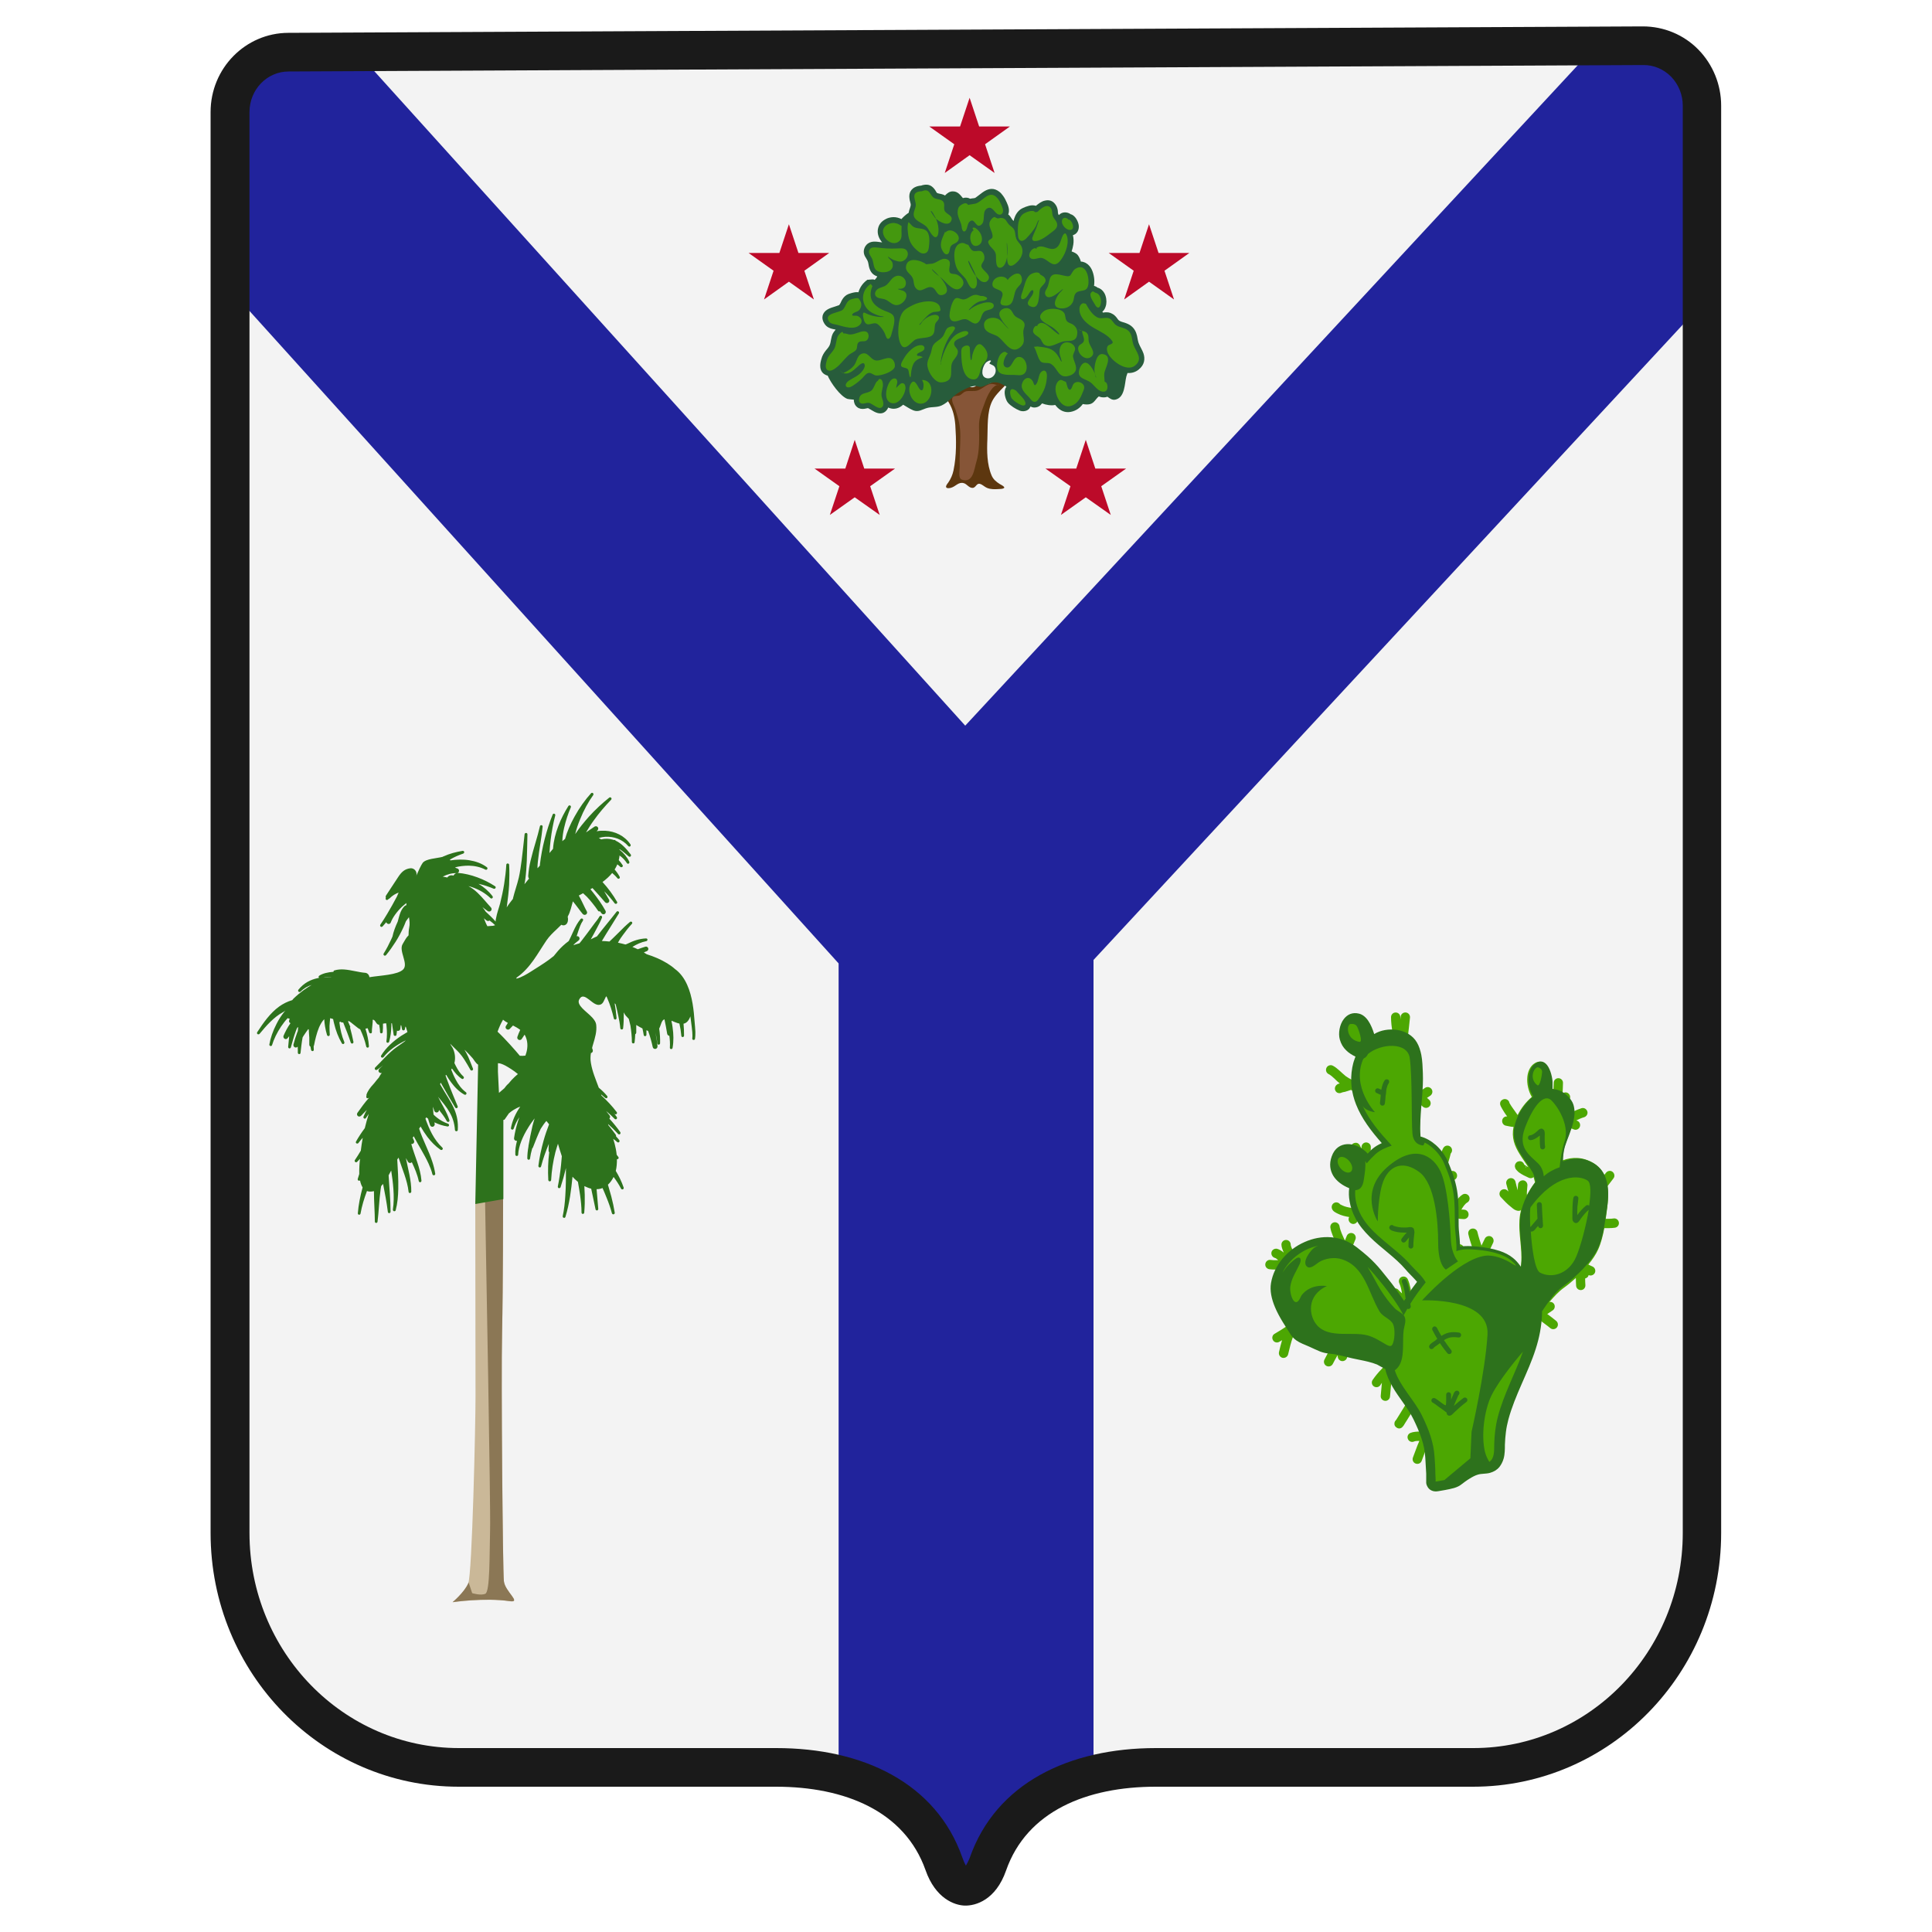 <?xml version="1.0" encoding="UTF-8"?>
<svg id="Layer_7" data-name="Layer 7" xmlns="http://www.w3.org/2000/svg" width="150" height="150" viewBox="0 0 150 150">
  <defs>
    <style>
      .cls-1 {
        fill: #bc0a29;
      }

      .cls-1, .cls-2, .cls-3, .cls-4, .cls-5, .cls-6, .cls-7, .cls-8, .cls-9, .cls-10, .cls-11, .cls-12 {
        fill-rule: evenodd;
        stroke-width: 0px;
      }

      .cls-2 {
        fill: #1a1a1a;
      }

      .cls-3 {
        fill: #865537;
      }

      .cls-4 {
        fill: #44980f;
      }

      .cls-5 {
        fill: #cab898;
      }

      .cls-6 {
        fill: #f3f3f3;
      }

      .cls-7 {
        fill: #2d721c;
      }

      .cls-8 {
        fill: #4ca702;
      }

      .cls-9 {
        fill: #8b7755;
      }

      .cls-10 {
        fill: #275c3b;
      }

      .cls-11 {
        fill: #21239c;
      }

      .cls-12 {
        fill: #5d370f;
      }
    </style>
  </defs>
  <g id="squad_usa_assault_4_icon">
    <path class="cls-6" d="m22.39,4.33l105.17-.5c1.14,0,2.23.45,3.04,1.28.8.82,1.25,1.93,1.25,3.09v110.82c0,9.9-7.83,17.91-17.47,17.91h-24.64c-6.17,0-11.45,2.39-13.31,7.7-.19.55-.41.92-.61,1.14-.28.3-.58.4-.86.39-.22,0-.45-.08-.67-.27-.24-.21-.52-.62-.75-1.29-1.87-5.3-7.14-7.67-13.3-7.67h-24.64c-9.65,0-17.47-8.01-17.47-17.91V8.7c0-2.41,1.91-4.35,4.25-4.37Z"/>
    <path class="cls-11" d="m28.08,4.44c14.55,16.12,46.86,51.9,46.86,51.9L123.42,4.07l4.62-.02c.95,0,1.86.38,2.53,1.06s1.05,1.62,1.05,2.59v16.46l-46.72,50.37v62.89c-4.29,1.02-7.68,3.51-9.13,7.65-.49,1.41-1.03,1.39-1.54-.04-1.45-4.12-4.84-6.6-9.12-7.61v-62.62L18.33,22.99v-14.87c0-2.01,1.58-3.64,3.54-3.65l6.21-.03Z"/>
    <path class="cls-2" d="m74.99,144.85c.08-.14.21-.37.3-.61,2.03-5.8,7.72-8.52,14.46-8.52h24.64c8.98,0,16.26-7.48,16.26-16.7V8.2c0-.84-.33-1.65-.9-2.24-.58-.59-1.35-.92-2.17-.91l-105.17.5c-1.69,0-3.04,1.42-3.04,3.15v110.32c0,9.22,7.28,16.7,16.26,16.7h24.64c6.72,0,12.4,2.7,14.44,8.48.09.25.17.45.26.6,0,.02.02.03.03.05ZM22.38,2.55l105.17-.5c1.62,0,3.18.64,4.32,1.81,1.12,1.15,1.76,2.71,1.76,4.34v110.82c0,10.9-8.64,19.7-19.26,19.7h-24.64c-5.35,0-10.01,1.9-11.62,6.51-.8,2.29-2.36,2.74-3.2,2.72-.8-.02-2.28-.55-3.05-2.75-1.62-4.59-6.28-6.48-11.61-6.48h-24.64c-10.62,0-19.26-8.8-19.26-19.7V8.7c0-3.4,2.71-6.14,6.03-6.15Z"/>
    <path class="cls-5" d="m35.14,124.4s2.46-.37,4.43-.08c.96.14-.37-.74-.45-1.56-.08-.82-.22-15.65-.14-19.26.08-3.61.08-10.42.08-10.42l-2.16.16s.02,13.03.02,15.18-.26,13.82-.57,14.53c-.32.71-1.21,1.45-1.21,1.45Z"/>
    <path class="cls-9" d="m36.38,122.85l.28.84s.66.21,1.02.05c.37-.16.32-3.03.37-4.98.05-1.71-.31-20.97-.39-25.59l1.4-.1s0,6.81-.08,10.42c-.08,3.61.05,18.44.14,19.26.08.82,1.41,1.7.45,1.56-1.97-.29-4.43.08-4.43.08,0,0,.89-.74,1.21-1.45,0-.02.02-.06.03-.1Z"/>
    <path class="cls-7" d="m25.1,75.89c.23-.02.45-.03.69-.03-.25-.02-.49-.01-.69.03Zm14.39,8.23c.14-.18.3-.35.47-.51.07-.07.16-.14.25-.22-.34-.29-.76-.54-.98-.66-.05-.03-.26-.13-.43-.17-.04,0-.08-.01-.11-.01,0,0-.02,0-.03,0v.67s.08,1.63.08,1.63l.42-.36c.09-.13.2-.26.33-.37Zm-.42-4.97c-.18.29-.32.62-.44.95.62.58,1.37,1.44,1.73,1.87.15.01.29.01.41-.01,0,0,.01,0,.02,0,.01-.04.02-.07.03-.09.15-.41.18-.9.02-1.31-.03-.08-.07-.16-.11-.23-.08.11-.15.22-.22.33-.05.08-.15.11-.24.07s-.13-.14-.1-.23c.06-.17.13-.36.22-.54-.17-.13-.36-.24-.56-.34-.08.08-.17.17-.25.26-.06.07-.17.08-.25.02-.08-.06-.1-.16-.05-.24.05-.08.1-.16.15-.24-.14-.08-.27-.16-.39-.26Zm-1.51-7.88c.08.21.17.44.28.64.16-.02.34-.02.43-.03.06-.01.12-.03.17-.05-.13-.13-.28-.25-.43-.36-.07.05-.16.05-.23,0-.07-.06-.14-.12-.22-.18Zm-15.41,7.22c-.06.03-.13.06-.19.1-.71.39-1.28,1.04-1.81,1.68-.04.04-.1.05-.15.02-.05-.03-.06-.1-.03-.15.48-.74,1.01-1.49,1.7-1.99.31-.22.64-.39,1.02-.5.04-.05.07-.09.09-.11.55-.53,1.05-.86,1.42-1.07-.31.09-.6.26-.87.52-.04.04-.11.04-.15,0-.04-.04-.05-.1-.01-.15.43-.53.94-.78,1.5-.9.03,0,.07-.01.1-.02,0,0-.02-.02-.02-.03-.03-.05-.01-.11.04-.14.26-.17.66-.27,1.1-.3,0-.05.03-.1.08-.11.24-.07.5-.09.76-.07.55.04,1.12.22,1.64.26,0,0,0,0,.01,0,.17.03.29.18.3.34.83-.14,2.21-.17,2.63-.61.42-.44-.37-1.43-.05-1.96.11-.18.21-.38.34-.55,0,0,.06-.07.12-.13,0-.2.01-.39.05-.59.06-.28.03-.55-.02-.82-.08.1-.15.2-.23.31,0,0,0,.01-.01.02-.07.17-.13.34-.19.46-.18.39-.38.77-.61,1.13-.23.36-.47.7-.74,1.03-.04.04-.1.05-.15.02-.05-.03-.06-.1-.03-.15.22-.35.41-.72.58-1.09.03-.07.07-.15.1-.22.08-.39.23-.78.41-1.17.06-.23.13-.5.22-.73.08-.19.19-.36.31-.47,0,0,0,0,0,0,.04-.04.09-.06.14-.07,0-.06,0-.12,0-.17-.11.09-.22.18-.33.28-.41.39-.74.85-.88,1.23-.03.09-.13.14-.22.11-.06-.02-.11-.07-.13-.13-.1.11-.19.22-.29.33-.04.04-.1.05-.15.01-.04-.04-.05-.1-.02-.15.19-.28.37-.56.54-.85.26-.43.5-.87.74-1.32.03-.06.08-.18.14-.32-.25.09-.48.23-.69.44-.02.02-.05.04-.08.05-.02.02-.05.04-.07.06-.04.04-.1.03-.14,0-.04-.04-.04-.1-.01-.14,0,0,0,0,0,0-.03-.06-.02-.12.01-.18.26-.4.69-1.05.92-1.4.29-.45.54-.67.99-.72,0,0,.01,0,.02,0,.24,0,.44.2.44.44,0,.05,0,.11-.03.15,0,0,0,0,.01,0,0-.02.01-.03.02-.05.09-.22.37-.82.48-.96.26-.32,1.04-.34,1.53-.46.04-.02.07-.04.11-.05.44-.2.92-.33,1.46-.42.06,0,.11.03.12.08.01.05-.02.11-.07.13-.38.13-.72.28-1.04.47.01.02.03.04.04.06.47-.07.98-.09,1.47-.01.49.08.96.24,1.36.54.05.03.06.1.03.15-.03.05-.09.06-.14.04-.4-.21-.84-.3-1.29-.31-.36,0-.72.04-1.07.13.05.04.1.07.16.08.09.02.16.11.15.2-.01.1-.09.17-.19.17-.35-.01-.73.09-1.07.27,0,0-.01,0-.02,0,.13.02.25.04.37.07.06-.1.18-.17.3-.17,0,0,0,0,0,0,.06,0,.12,0,.18.02.06-.12.18-.21.33-.21,0,0,0,0,0,0,.5.04,1.02.16,1.53.35.49.18.96.42,1.37.69.05.03.06.09.03.14-.03.05-.09.07-.14.05-.37-.16-.77-.29-1.18-.38.42.25.79.57,1.09.96.03.05.03.11-.01.15-.04.04-.11.04-.15,0-.41-.39-.9-.67-1.43-.85-.09-.03-.18-.06-.28-.08.25.13.48.3.71.52.39.37.74.82,1.04,1.14.06.07.07.18,0,.25-.06.07-.17.08-.25.03-.13-.09-.27-.2-.41-.31.09.11.17.23.25.35.27.25.54.5.77.77,0-.08.01-.16.03-.24.07-.41.24-.86.32-1.17.12-.49.23-.98.31-1.49.08-.5.14-1.01.17-1.51,0-.06.05-.1.11-.1s.11.05.11.1c.03.51.02,1.03,0,1.55-.03.52-.09,1.04-.16,1.55,0,.06-.02.13-.03.21.15-.24.33-.46.49-.67,0-.01,0-.03,0-.04.13-.54.33-1.08.45-1.6.1-.44.16-.89.22-1.33.09-.68.15-1.36.23-2.04,0-.06.06-.1.12-.1.06,0,.1.05.1.11-.02.69-.02,1.37-.05,2.06-.02.46-.05.92-.11,1.39-.02.14-.04.28-.07.42.11-.14.23-.29.35-.43-.04-.06-.06-.13-.06-.21,0,0,0,0,0,0,.03-.4.09-.81.19-1.21.21-.9.53-1.8.72-2.65.01-.06.07-.09.12-.08.06,0,.1.06.09.12-.08.87-.28,1.8-.37,2.71-.02.17-.03.34-.03.51.03-.03.05-.05.08-.08.04-.04.07-.09.11-.13,0-.03,0-.05,0-.08,0,0,0,0,0,0,.08-.66.2-1.32.37-1.98.17-.65.37-1.29.62-1.9.02-.05.08-.08.13-.06.05.02.09.08.07.13-.16.62-.28,1.26-.36,1.92-.04.33-.07.67-.09,1,.09-.11.18-.22.28-.33,0,0,0-.02,0-.03,0,0,0,0,0,0,.04-.57.19-1.17.41-1.74.21-.56.49-1.09.78-1.55.03-.05.09-.06.14-.04.05.03.07.09.05.14-.21.48-.39,1.03-.52,1.59-.08.35-.13.69-.14,1.04.07-.06.13-.12.21-.17.16-.57.42-1.17.74-1.74.38-.69.84-1.33,1.28-1.81.04-.04.1-.05.15-.01.04.04.05.1.02.15-.37.51-.74,1.18-1.02,1.88-.16.38-.29.77-.38,1.15.31-.47.68-.92,1.07-1.36.49-.54,1.03-1.04,1.57-1.47.04-.04.11-.03.15.01.04.04.04.11,0,.15-.47.49-.94,1.03-1.35,1.61-.22.3-.42.62-.6.93.22-.15.44-.3.66-.45.08-.05.19-.04.25.04.06.07.05.18-.02.25-.02.02-.05.05-.07.07.22-.04.44-.05.66-.04.77.04,1.51.38,1.97,1.06.03.05.02.11-.02.15-.05.03-.11.03-.15-.02-.46-.53-1.13-.76-1.79-.72-.17.01-.33.04-.5.09.05.02.09.05.13.08.02,0,.03.02.05.03.32-.07.6-.06.86.01.05.01.09.03.14.04.04-.01.06-.01.08,0,.02.02.04.03.05.05.43.2.8.58,1.17,1.07.03.04.03.11-.01.15-.04.04-.1.04-.15,0-.25-.22-.48-.42-.71-.56,0,.01,0,.03,0,.04.33.26.6.59.76.94.02.05,0,.11-.05.14-.05.03-.11.01-.14-.04-.14-.22-.34-.43-.57-.59,0,.06-.01.11-.02.17-.01.06-.02.13-.04.19.11.12.21.25.3.39.03.05.02.11-.03.14-.04.03-.1.03-.14,0-.08-.07-.15-.14-.24-.2-.06.14-.13.28-.21.4.15.17.28.35.39.56.03.05.01.11-.03.14-.05.03-.11.02-.14-.02-.13-.16-.27-.29-.41-.41-.21.26-.47.49-.75.7.44.48.82,1,1.13,1.54.03.05.01.11-.04.14s-.11.02-.15-.03c-.24-.32-.51-.64-.81-.93.12.21.25.43.37.64.05.08.03.19-.05.24-.08.06-.18.04-.25-.03-.32-.36-.64-.74-.98-1.1-.05.03-.11.06-.16.09.07.08.14.17.21.26.35.44.68.9.96,1.41.05.09.02.19-.06.25-.08.05-.19.03-.25-.05-.04-.05-.08-.1-.12-.16,0,0,0,0,0,0-.05.03-.11.01-.14-.03-.13-.2-.28-.39-.43-.58-.14-.18-.29-.35-.44-.51-.1-.1-.2-.19-.3-.28-.11.06-.22.12-.33.18.24.43.43.89.62,1.23.05.08.02.19-.06.24-.08.05-.18.04-.25-.03-.23-.27-.48-.64-.77-.99-.12.4-.19.81-.4,1.18,0,.06.01.11.02.16,0,0,0,0,0,0,0,.03,0,.05,0,.08,0,.19-.08.34-.19.4-.1.06-.22.06-.33,0-.12.12-.24.24-.37.36-.28.26-.56.53-.78.85-.69,1.02-1.24,2.13-2.29,2.87-.05.03-.06.07-.03.1.39-.1.8-.35,1.1-.54.47-.3.95-.59,1.39-.91.13-.1.26-.2.39-.3.22-.28.45-.55.71-.79.15-.14.3-.26.46-.38.22-.42.39-.88.62-1.28.09-.15.19-.3.3-.43.04-.04.1-.05.15-.02.05.03.06.1.03.15-.09.13-.16.27-.22.42-.1.25-.18.52-.27.79.08-.02.16.01.2.08.05.08.03.19-.05.25-.13.1-.25.2-.37.31,0,.02-.01.04-.02.05.15-.05.3-.1.46-.14.06-.07.12-.14.17-.21.3-.4.61-.79.9-1.2.19-.27.32-.39.49-.68.03-.05.09-.07.14-.04.05.02.07.08.05.14-.13.32-.22.47-.38.78-.16.31-.32.6-.49.9.16-.08.32-.16.48-.23.5-.66,1.04-1.29,1.52-1.91.04-.05.1-.06.15-.02.05.03.06.1.03.15-.42.7-.89,1.41-1.32,2.14,0,0,0,0,0,0,.2,0,.39.02.59.04.23-.23.36-.33.75-.73.27-.28.54-.54.84-.79.04-.04.11-.03.15,0,.04.04.04.11,0,.15-.25.27-.48.56-.7.87-.27.37-.27.4-.38.59.2.04.39.09.58.14.05-.01.11-.04.18-.07.44-.22.9-.38,1.42-.4.06,0,.11.04.11.09,0,.06-.03.11-.09.12-.4.08-.75.24-1.08.45.14.06.28.11.42.18.19-.07.39-.14.59-.2.09-.03.19.03.22.12.03.09-.02.19-.11.23-.08.03-.16.06-.23.1.07.04.14.09.21.13,0,0,.01,0,.02.01.54.17,1.07.39,1.58.7.21.13.41.27.6.44.43.31.74.75.96,1.25.4.89.51,1.99.57,2.85.02.25.05.52.06.78,0,.18,0,.36-.03.54,0,0,0,0,0,0,0,.06-.06.1-.12.09-.06,0-.1-.06-.09-.12,0,0,0,0,0,0,.02-.16.01-.33,0-.49-.02-.26-.06-.52-.09-.77-.02-.15-.04-.3-.06-.46,0,.03-.02.06-.03.09-.13.31-.3.45-.5.49.03.3.04.61.04.93,0,.06-.05.1-.1.11-.06,0-.11-.04-.11-.1-.03-.33-.08-.65-.15-.95-.2-.04-.41-.14-.61-.22v.07c.04.15.06.29.08.44.08.54.09,1.08,0,1.6-.01.06-.06.1-.12.09-.06,0-.1-.06-.09-.12.02-.3,0-.61-.04-.91-.08,0-.15-.07-.17-.16-.06-.37-.13-.75-.21-1.12-.12.04-.18.14-.23.26-.06.15-.11.33-.18.46.06.39.08.77.07,1.14,0,.06-.05.1-.1.11s-.11-.04-.11-.1c-.03-.28-.08-.56-.15-.84.07.36.13.71.16,1.07,0,.1-.06.18-.16.2-.1.01-.19-.05-.21-.14-.09-.42-.21-.84-.36-1.26-.04-.01-.08-.03-.13-.05,0,.12,0,.23,0,.35,0,.06-.04.1-.1.11-.06,0-.11-.04-.11-.09-.03-.17-.06-.34-.1-.51-.16-.08-.32-.17-.48-.27,0,.19,0,.39,0,.58,0,.06-.03.11-.08.14,0,.21-.03.41-.05.62,0,.06-.06.1-.11.09-.06,0-.1-.05-.1-.11,0-.43-.05-.85-.11-1.26-.02-.08-.04-.16-.06-.25-.02-.09-.05-.19-.07-.28-.09-.09-.17-.18-.24-.26-.06-.08-.11-.16-.15-.25,0,.07,0,.13,0,.2,0,.35-.01.69-.05,1.03,0,.06-.05.1-.11.1s-.1-.04-.11-.1c-.03-.34-.09-.66-.16-.99-.06-.29-.13-.58-.2-.87-.03-.02-.06-.05-.08-.08.07.38.12.76.15,1.15,0,.06-.04.11-.09.12-.06,0-.11-.03-.12-.08-.13-.55-.29-1.08-.51-1.58-.02-.05-.04-.1-.07-.15-.02.02-.03.04-.05.06-.04.07-.07.15-.11.23-.09.21-.2.38-.45.38-.11,0-.23-.05-.36-.13-.16-.1-.33-.26-.5-.37-.14-.1-.28-.17-.41-.14-.08.02-.16.09-.23.22-.07.13-.05.26.02.39.05.1.14.2.23.3.23.24.54.47.77.72.16.18.28.36.3.55.06.52-.09,1.01-.24,1.51-.03.1-.06.2-.08.3.02.05.04.1.05.15.03.09-.01.19-.1.23-.01,0-.03,0-.04.01-.04.25-.05.51,0,.78.11.67.38,1.28.61,1.91.24.2.46.41.65.64.04.04.03.11,0,.15-.04.04-.11.04-.15,0-.1-.09-.21-.18-.32-.27,0,.03.02.06.03.09.43.39.83.82,1.18,1.28.04.05.03.11-.01.15-.04.04-.11.03-.15,0-.04-.04-.08-.08-.11-.12.1.11.19.23.28.36.03.05.02.11-.02.15-.04.04-.11.03-.15-.01-.21-.22-.43-.42-.66-.61.09.11.18.23.27.34.06.08.05.18-.02.25.32.35.61.71.85,1.05.03.05.02.11-.02.15-.04.04-.11.03-.15-.01-.23-.25-.5-.52-.78-.77.01.03.02.07.03.1.03.04.07.08.1.12.16.2.31.39.46.6.03.04.04.09.03.14.09.09.17.19.25.29.03.04.03.11-.01.15-.04.04-.1.04-.15,0-.1-.09-.2-.17-.31-.25.08.25.15.51.2.77.03.15.05.31.07.47.04.06.09.11.13.17.03.04.03.11-.01.14-.03.03-.06.03-.1.03,0,.31-.02.62-.09.91.24.4.45.82.61,1.29.02.05,0,.11-.06.14-.05.02-.11,0-.14-.05-.17-.33-.37-.63-.58-.91-.11.22-.25.43-.44.6.09.3.18.61.26.91.11.42.2.84.27,1.27,0,.06-.03.11-.09.12-.06.01-.11-.02-.13-.08-.11-.41-.25-.81-.41-1.2-.1-.26-.21-.51-.32-.76-.15.06-.3.09-.46.09l.13,1.53c0,.06-.04.11-.09.12-.06,0-.11-.03-.12-.08,0,0-.34-1.61-.34-1.61-.18-.04-.36-.12-.53-.2.01.23.02.45.03.68.01.46,0,.92-.04,1.38,0,.06-.06.1-.11.1-.06,0-.1-.05-.1-.11,0-.45-.05-.9-.11-1.34-.05-.35-.11-.7-.17-1.04-.12-.1-.23-.2-.32-.29-.03-.04-.07-.07-.1-.11-.05.51-.11,1.03-.19,1.53-.09.54-.2,1.07-.36,1.59-.02.06-.07.09-.13.07-.06-.01-.09-.07-.08-.13.11-.52.17-1.05.2-1.58.05-.71.05-1.43.05-2.15-.12.51-.26,1-.42,1.49-.02.05-.08.08-.13.07s-.09-.07-.08-.13c.11-.55.19-1.1.25-1.67.02-.23.04-.46.06-.68-.11-.32-.2-.64-.3-.97-.07.22-.14.44-.2.66-.18.71-.29,1.43-.33,2.16,0,.06-.05.1-.11.1s-.1-.04-.11-.1c-.04-.72-.02-1.44.07-2.15-.03-.04-.05-.08-.05-.14,0-.17.01-.34.02-.52-.24.58-.45,1.16-.6,1.75-.01.06-.07.09-.12.08-.06-.01-.09-.06-.09-.12.08-.65.22-1.3.4-1.95.12-.44.27-.86.43-1.28-.07-.09-.14-.17-.21-.26-.16.18-.3.39-.44.61,0,0,0,.02-.01.02-.22.47-.41.95-.59,1.42-.01.03-.03.06-.06.08-.08.28-.14.55-.17.79,0,.06-.06.1-.11.09-.06,0-.1-.05-.1-.11,0-.28.03-.59.09-.92,0-.01,0-.02,0-.04.09-.52.19-1.03.31-1.55.05-.2.11-.4.17-.59-.17.22-.34.45-.49.7-.44.7-.76,1.46-.79,2.12,0,.06-.05.1-.11.1s-.11-.05-.11-.1c-.02-.34.03-.7.13-1.08-.03,0-.06,0-.08,0-.1-.02-.16-.11-.15-.2.06-.45.17-.89.31-1.33.03-.1.07-.2.1-.3-.19.28-.34.58-.44.89-.02.05-.07.09-.13.07-.06-.01-.09-.07-.08-.12.1-.57.36-1.14.72-1.66-.18.06-.35.15-.53.26-.12.08-.24.16-.35.26-.11.15-.21.31-.32.46-.02.04-.07.05-.11.05v6.15l-2.18.38.22-10.82s-.02-.01-.03-.02c-.16-.11-.31-.37-.38-.46-.11-.13-.36-.41-.65-.68.11.18.21.37.3.57.13.29.24.6.36.9.02.05,0,.11-.06.14-.05.02-.11,0-.14-.05-.16-.28-.31-.55-.48-.81-.11-.17-.23-.33-.37-.49-.22-.25-.49-.48-.72-.73.05.12.15.26.18.31.19.36.25.8.15,1.19.03.07.06.14.1.21.16.32.35.62.6.84.04.04.05.1.01.15-.04.05-.1.06-.15.02-.29-.19-.53-.47-.75-.79-.02.03-.04.06-.06.08.1.26.21.52.34.76.2.39.45.74.8,1,.05.03.06.1.03.15-.03.05-.09.06-.14.04-.42-.23-.75-.57-1.04-.96-.14-.18-.26-.38-.38-.58-.02.02-.04.03-.05.05.05.16.11.31.17.47.24.65.51,1.29.77,1.92.02.05,0,.11-.05.14-.05.03-.11,0-.14-.04-.35-.59-.71-1.19-1.05-1.8-.02-.04-.05-.09-.07-.13-.02.04-.04.08-.06.12,0,0,.01.02.02.02,0,0,0,0,0,0,.41.74.85,1.32,1.12,1.99.18.45.28.94.24,1.54,0,.06-.05.1-.11.1s-.1-.04-.11-.1c-.04-.55-.19-.98-.41-1.36-.24-.43-.56-.8-.9-1.21h0c.3.61.68,1.17.88,1.81.02.05-.01.11-.06.13-.05.02-.11,0-.14-.05-.17-.32-.39-.6-.61-.88,0,0,0,0,0,0,.01.09-.05.18-.14.2-.09.02-.19-.03-.22-.12-.04-.11-.07-.21-.11-.32,0,.09.01.18.02.26,0,.12.02.24.03.35.08.08.17.16.26.23.25.2.53.36.87.48.05.02.08.07.07.13-.01.05-.07.09-.12.08-.38-.06-.7-.17-1.01-.32,0,.04.01.09.02.13.01.09-.05.18-.14.21-.09.02-.19-.03-.22-.12-.06-.17-.11-.34-.16-.51-.05-.03-.09-.07-.14-.1-.02.04-.04.07-.06.11.15.41.31.81.51,1.18.21.39.47.75.8,1.06.04.04.05.1.01.15-.04.04-.1.05-.15.02-.4-.28-.73-.62-1.02-1-.19-.26-.37-.53-.53-.81-.04.06-.07.11-.11.17.28.88.75,1.71,1.03,2.59.1.3.17.6.22.91,0,.06-.03.11-.09.12-.06.01-.11-.02-.13-.08-.07-.29-.18-.56-.3-.83-.33-.72-.78-1.4-1.15-2.12-.03.04-.05.07-.08.11.03.08.06.15.1.23.04.08.01.18-.07.23-.04.03-.09.03-.14.03.26.95.71,1.85.79,2.85,0,.06-.04.11-.09.12-.06,0-.11-.03-.12-.09-.11-.52-.32-1-.54-1.47-.02.02-.04.04-.06.05-.09.04-.19,0-.24-.08-.05-.09-.11-.19-.16-.29.17.87.43,1.73.42,2.61,0,.06-.05.1-.1.11-.06,0-.11-.04-.11-.1-.1-.91-.5-1.77-.78-2.65-.03.05-.06.1-.1.15.04.75.1,1.52.08,2.27-.01.57-.06,1.13-.2,1.66-.01.06-.07.09-.13.08-.06-.01-.09-.07-.09-.12.08-.52.08-1.06.04-1.61-.03-.47-.1-.96-.17-1.43-.06.12-.13.24-.2.37.05.94.15,1.89.15,2.83,0,.06-.04.1-.1.11-.06,0-.11-.04-.11-.1-.09-.73-.23-1.45-.37-2.17-.05.06-.1.12-.15.17-.01.08-.03.16-.04.25-.12.85-.14,1.73-.24,2.51,0,.06-.06.1-.11.1-.06,0-.1-.05-.1-.11,0-.73-.07-1.55-.07-2.36-.03,0-.06.02-.1.02-.17.03-.32.02-.44-.03-.22.58-.4,1.17-.5,1.75-.01.06-.06.1-.12.09-.06,0-.1-.06-.09-.12.05-.65.19-1.33.37-2-.09-.14-.16-.33-.2-.54-.03.02-.07.03-.11.02-.05-.02-.08-.08-.07-.13.04-.13.08-.26.12-.39-.01-.41.02-.85.06-1.18-.08.09-.16.17-.23.24-.04.04-.1.04-.15,0-.04-.04-.05-.1-.02-.14.15-.21.3-.47.46-.73.04-.33.09-.67.15-1-.13.14-.24.28-.34.41-.03.04-.1.05-.15.02-.05-.03-.06-.09-.03-.14.17-.31.41-.68.68-1.04.09-.37.19-.74.31-1.11-.08.11-.15.21-.22.32-.03.05-.09.07-.14.04-.05-.03-.07-.08-.05-.14.07-.18.16-.36.26-.53-.15.15-.3.3-.45.46-.07.07-.18.08-.25.02-.07-.06-.09-.17-.03-.25.29-.41.57-.8.9-1.17,0,0-.01,0-.02,0-.03.04-.09.05-.14.03-.05-.03-.07-.09-.05-.14,0,0,0-.02.01-.03,0-.03,0-.07,0-.1.09-.28.29-.55.54-.82.02-.03.05-.05.07-.08.12-.15.24-.31.37-.45,0-.02,0-.03.02-.05.05-.09.11-.19.19-.29-.08.03-.17,0-.22-.06-.06-.07-.05-.18.02-.25.08-.08.18-.18.3-.28-.17.13-.33.26-.47.35-.05.03-.11.02-.15-.02-.04-.04-.03-.11,0-.15.44-.42,1.05-1.16,1.7-1.61.35-.24.9-.62.57-.45-.63.32-1.21.73-1.62,1.25-.04.04-.1.05-.15.02-.05-.03-.06-.1-.03-.15.37-.6.93-1.11,1.56-1.53.16-.1.32-.2.48-.29-.04-.13-.08-.27-.12-.4-.01,0-.03-.01-.04-.02,0,0,0,0,0,0l-.04.2c0,.05-.05.09-.11.09s-.1-.04-.11-.09c0,0-.06-.3-.06-.3-.01,0-.02,0-.04-.01-.01.09-.02.19-.03.28-.01.09-.09.16-.18.16-.03,0-.05,0-.08-.02-.01.11-.03.22-.04.32,0,.05-.05.09-.11.09s-.1-.04-.11-.09c-.04-.29-.09-.59-.13-.89-.02,0-.03,0-.05,0,0,.08,0,.16,0,.24-.01.4-.06.79-.17,1.19-.02.05-.07.09-.13.08-.06-.01-.09-.06-.08-.12.05-.38.05-.75.01-1.13,0-.09-.02-.17-.03-.26-.08,0-.17.01-.25.03.01.22,0,.43-.02.65,0,.06-.06.1-.11.1-.06,0-.1-.05-.1-.11,0-.19-.03-.38-.07-.57-.22.06-.3-.44-.5-.37.03.12-.08.81-.06.93.01.06-.02.11-.08.12-.05.01-.11-.02-.13-.07-.04-.11-.08-.22-.12-.33-.06.02-.11.03-.17.04.14.44.24.89.27,1.36,0,.06-.04.11-.09.11-.06,0-.11-.03-.12-.09-.1-.47-.27-.91-.47-1.34-.12,0-.76-.61-.9-.64-.14-.02.24.54.11.49.1.38.2.77.27,1.14,0,.06-.03.11-.08.12-.06.01-.11-.02-.13-.07-.14-.43-.39-1.09-.59-1.57-.02,0-.04.01-.07.01-.05,0-.1-.03-.14-.07-.02.03-.04.04-.08.03,0,.02,0,.04,0,.05.06.52.18,1.03.38,1.51.02.05,0,.11-.05.14-.05.03-.11,0-.14-.04-.28-.48-.47-.99-.6-1.53-.03-.12-.06-.24-.08-.36-.08-.03-.15-.05-.23-.07-.02.2-.04.4-.05.6,0,.23,0,.45.02.67,0,.06-.03.11-.08.12-.05.01-.11-.02-.13-.07-.07-.22-.12-.46-.16-.69-.03-.18-.05-.37-.06-.55-.17.17-.29.39-.4.63-.19.46-.31.98-.39,1.39,0,.02-.01.04-.03.06,0,.1,0,.19.01.29,0,.06-.04.11-.09.11s-.11-.03-.12-.09c-.02-.09-.03-.17-.05-.26-.06-.03-.09-.09-.09-.16,0-.17,0-.35,0-.54-.02-.21-.03-.42-.04-.63-.01,0-.03-.02-.04-.03-.13.17-.25.35-.37.53-.02.04-.05.08-.07.12-.08.43-.12.86-.16,1.2,0,.06-.06.1-.11.09-.06,0-.1-.05-.1-.11,0-.14,0-.3-.01-.47-.05.06-.13.09-.21.06-.09-.03-.14-.13-.12-.22.08-.32.18-.63.29-.93.02-.04.03-.08.05-.12,0-.11.02-.21.03-.31-.03.02-.05.04-.08.06-.04.08-.07.16-.1.24-.16.42-.27.86-.39,1.28-.02.05-.07.09-.12.08-.06-.01-.09-.06-.09-.12.03-.27.05-.55.08-.83-.04.05-.08.1-.12.15-.06.08-.16.1-.24.05-.08-.05-.11-.15-.08-.23.13-.3.31-.66.54-.98,0,0,0,0,0,0-.04-.02-.07-.04-.09-.07-.02-.03-.03-.07-.02-.12,0-.05.02-.09.06-.14-.06-.02-.12-.04-.17-.06-.18.19-.35.42-.51.65-.32.48-.57,1-.7,1.44-.02.06-.07.09-.13.07-.06-.01-.09-.07-.08-.12.08-.48.28-1.06.56-1.6.17-.34.38-.66.6-.93,0-.03.02-.06.04-.09Z"/>
    <path class="cls-8" d="m118.34,93.34s0,0,0,0c0,0,0,.02,0,.03,0,0,0-.02.01-.03Zm.12-2.69s.01-.03.02-.04c.02-.06,0-.13-.04-.18.07.07.04.14,0,.2,0,0,.02.01.03.02Zm-19.22,7.19c-.09-.08-.18-.16-.27-.18-.19-.06-.3-.26-.25-.45.05-.19.26-.3.45-.25.16.05.33.15.5.29-.09-.21-.18-.43-.18-.62,0-.2.16-.36.36-.36s.36.16.36.36c0,.08.04.16.07.25.06.14.13.27.17.38.02.04.03.09.05.13.9-.72,2.11-1.09,3.25-.83-.18-.41-.4-.84-.46-1.25-.03-.2.11-.38.3-.41s.38.11.41.3c.06.37.25.75.42,1.11.05-.13.1-.25.15-.37.08-.18.3-.26.48-.18.18.08.26.3.18.48-.12.26-.21.52-.3.78,0,.02-.01.04-.02.07.05.03.1.07.15.11,1.26.99,1.46,1.27,2.45,2.48.1.12.26.33.45.59,0-.03.02-.05.04-.07.06-.09.15-.17.31-.17.13,0,.24.06.3.16,0,0,.02.02.02.02.05.05.11.11.17.16.02.02.03.03.05.05-.04-.28-.1-.55-.21-.8-.08-.18,0-.4.18-.48s.4,0,.48.18c.19.42.26.91.31,1.39.28-.42.58-.81.87-1.18-.29-.46-.76-.84-1.08-1.22-.57-.66-1.31-1.23-2.02-1.83-.72-.61-1.39-1.24-1.83-2.01,0,.02-.01.04-.02.07-.04.11-.11.22-.15.3-.1.18-.32.24-.49.14s-.24-.32-.14-.49c-.3-.05-.61-.12-.88-.26-.06-.03-.19-.09-.27-.15-.1-.07-.16-.16-.19-.25-.06-.19.04-.4.23-.46.15-.05.31,0,.4.13.05.03.13.07.16.08.22.11.47.16.71.2.08.01.24.02.35.07-.23-.63-.28-1.24-.17-1.82-.97-.3-1.81-1.02-1.43-2.14.11-.33.31-.54.53-.65.21-.1.46-.12.7-.08-.05-.22.12-.35.15-.37.01,0,.31-.2.52.1,0,.01.02.03.02.04h0s.03.06.04.08c.03.06.06.11.09.17,0-.07,0-.13,0-.15.02-.2.19-.35.39-.33.2.02.35.19.33.39,0,.09,0,.38-.03.63.08-.08.16-.16.24-.23.3-.27.68-.46,1.08-.61-1.12-1.23-2.19-2.54-2.51-4.11-.04,0-.07-.02-.11-.04-.07-.04-.14-.08-.21-.11-.16.05-.32.11-.47.15-.03,0-.16.03-.23.05-.1.06-.24.07-.35.02-.18-.09-.25-.31-.16-.49.03-.06.1-.15.22-.2.03-.01.07-.02.12-.03-.29-.22-.54-.56-.87-.73-.18-.09-.25-.31-.16-.49.09-.18.31-.25.49-.16.37.19.68.56,1,.81.15.11.31.2.47.28.06-.02.12-.04.17-.06,0-.27.02-.55.07-.84.06-.32.16-.67.32-.99-.59-.28-1.11-.57-1.32-1.29-.1-.34-.05-.82.14-1.19.21-.4.57-.66,1.07-.53.27.07.49.29.67.6.19.32.33.74.44,1.1.08-.06.16-.11.24-.16.38-.23.88-.34,1.36-.31-.06-.4-.11-.8-.11-1.19,0-.2.16-.36.36-.36s.36.16.36.36c0,.07,0,.14,0,.21,0-.08.02-.17.03-.25.02-.2.2-.34.4-.32.2.02.34.2.32.4-.06.51-.1,1.02-.17,1.53.19.14.36.31.48.52.38.66.41,1.53.44,2.27.02.44,0,.88-.02,1.32.02.02.04.04.06.07.13-.09.26-.17.37-.25.16-.12.39-.08.51.08.12.16.08.39-.08.51-.08.06-.17.12-.27.18.05.05.11.1.16.14.15.13.17.36.04.51-.13.15-.36.17-.51.04-.11-.09-.21-.18-.31-.28-.02.01-.03.03-.05.04-.07.9-.14,1.8-.05,2.7.71.13,1.37.68,1.81,1.28,0,0,0-.02,0-.03.02-.07.04-.18.07-.28.04-.12.1-.23.17-.31.14-.14.37-.14.51,0,.14.14.14.36.01.5,0,.01-.01.04-.02.06-.02.09-.04.18-.06.24-.08.26-.15.52-.21.77.05.13.1.25.14.36.08-.03.15-.05.2-.06.2-.04.39.08.43.28s-.08.39-.28.43c-.03,0-.07.02-.12.04.18.59.25,1.07.29,1.63.16-.22.35-.44.55-.56.17-.1.39-.04.49.13.1.17.04.4-.13.49-.19.11-.34.35-.46.55.08,0,.16,0,.21.01.2,0,.36.18.35.38,0,.2-.18.36-.38.35-.14,0-.38-.02-.56-.08-.01,0-.03,0-.04-.01,0,.21,0,.44,0,.69,0,.29.08.87.11,1.38.11-.05.24-.04.35.03.08.05.13.13.15.21.22-.01.44,0,.66,0-.11-.35-.23-.7-.31-1.05-.04-.2.08-.39.28-.43.2-.04.39.08.43.28.08.35.2.7.31,1.04.09-.18.17-.36.26-.54.09-.18.3-.25.48-.17.18.09.25.3.17.48-.09.19-.18.38-.27.57.62.13,1.24.35,1.68.71.26.21.5.49.7.82.06-.31.08-.64.08-.95,0-1.13-.28-2.22-.1-3.35.02-.1.04-.21.07-.32-.05.03-.12.05-.18.05-.11,0-.23-.04-.35-.11-.09-.06-.17-.13-.23-.18-.3-.23-.56-.51-.82-.79-.13-.15-.12-.38.03-.51.15-.13.38-.12.51.03.02.02.04.04.06.06-.06-.21-.11-.41-.16-.59-.05-.19.07-.39.27-.44s.39.07.44.27c.05.19.1.43.17.66,0-.14.02-.28.03-.42,0-.2.18-.35.38-.35.2,0,.35.18.35.38-.01.24-.06.51-.04.77.18-.34.39-.68.63-.99-.04-.14-.07-.28-.11-.41-.1.09-.25.11-.38.05-.26-.12-.52-.24-.75-.41-.01,0-.12-.1-.19-.18-.06-.06-.1-.13-.11-.18-.06-.15-.01-.28.05-.36.05-.07.12-.13.25-.15.18-.03.34.08.39.24l.05.05c.09.06.18.12.28.17-.23-.36-.47-.68-.67-1.01-.4-.64-.65-1.28-.48-2.12,0,0-.02,0-.03,0-.18,0-.45-.08-.55-.09-.2-.03-.33-.22-.3-.42.03-.19.2-.32.39-.3-.08-.11-.17-.22-.24-.34-.02-.03-.28-.45-.3-.55-.06-.25.09-.37.19-.42.18-.09.4-.02.49.16.01.03.03.06.03.1.06.11.19.31.2.32.14.21.3.41.44.62.25-.5.64-1.02,1.1-1.4-.26-.44-.4-1.03-.35-1.55.04-.4.19-.76.46-.99.21-.17.39-.22.55-.2.17.02.32.11.44.26.3.36.45,1.07.45,1.38,0,.16,0,.31,0,.47.04,0,.09,0,.13.01,0-.16.02-.32.02-.48,0-.2.16-.36.36-.36s.36.16.36.36c0,.25-.02.5-.03.75.02.01.04.02.05.04.16-.09.36-.05.47.11.08.11.09.26.03.38.1.13.18.27.23.44.05.16.08.32.09.49.2-.09.4-.18.6-.24.19-.06.39.06.45.25.06.19-.06.39-.25.45-.21.06-.41.15-.61.25.04.01.07.03.09.03.18.08.26.3.18.48-.08.18-.29.27-.48.18-.04-.02-.11-.05-.2-.08-.16.5-.36.98-.49,1.41-.11.36-.15.72-.16,1.08.77-.29,1.59-.27,2.39.21.39.24.67.56.84.93.05-.06.1-.13.15-.19.13-.15.36-.18.51-.05.15.13.18.36.05.51-.15.19-.3.4-.45.59.08.57.04,1.17-.03,1.72-.04.26-.07.54-.11.82.2,0,.4,0,.61-.03.2-.03.38.11.41.31.03.2-.11.38-.31.41-.28.04-.55.03-.82.03-.11.58-.25,1.15-.48,1.66-.17.38-.44.78-.76,1.17.11.06.22.1.32.15.18.08.27.29.19.48-.08.18-.3.27-.48.19h-.01c-.02.1-.09.19-.19.23-.02.01-.05.02-.08.03,0,.18.01.35.02.52.01.2-.14.37-.34.38-.2.01-.37-.14-.38-.34-.01-.19-.02-.39-.02-.6-.31.28-.62.54-.9.74-.45.32-.8.72-1.15,1.12.13-.02.27.03.35.15.11.16.07.39-.09.5-.14.1-.29.19-.43.29.24.18.48.35.7.54.15.13.17.36.04.51-.13.15-.36.17-.51.04-.26-.22-.55-.41-.81-.62-.01,0-.03-.02-.05-.04,0,0-.02,0-.03-.01-.01,0-.03-.02-.05-.05-.35,1.35-1.01,4.55-2.26,7.3-.18.39-.51.97-.75,1.53-.15.35-.27.69-.27.95,0,.24,0,.54-.04.81-.04.2-.11.39-.24.54-.18.21-.44.29-.71.32-.22.03-.46.03-.65.08-.52.15-1.1.57-1.52.91-.08.06-.26.13-.48.19-.4.1-.94.18-1.04.2-.04.01-.09,0-.14-.02-.01,0-.06-.04-.07-.11,0,0,0-.01,0-.03,0-.03,0-.2,0-.22,0-.14-.02-.27-.02-.41,0-.42-.04-.84-.06-1.26-.03-.42-.09-.82-.2-1.21-.25.45-.41,1.01-.59,1.46-.07.19-.28.28-.47.21-.19-.07-.28-.28-.21-.47.16-.4.31-.87.5-1.29-.15,0-.3,0-.42.05-.18.08-.4-.01-.47-.2-.08-.18.01-.4.2-.47.21-.09.49-.1.77-.11.14,0,.28,0,.38-.04-.16-.29-.54-.88-.97-1.57-.16.25-.31.51-.47.76-.07.1-.13.21-.2.32,0,.02-.07.1-.1.14-.04.05-.08.08-.09.09-.18.12-.32.05-.39,0-.08-.05-.21-.15-.17-.38.01-.07.05-.14.1-.19h0s.03-.04.04-.05c0,0,0,0,0,0,.07-.11.13-.21.2-.32.2-.31.38-.63.58-.94.03-.04.06-.07.09-.1-.44-.74-.87-1.53-1.12-2.14-.02.04-.04.07-.07.1,0,.06-.02.12-.02.13-.06.49-.11.99-.15,1.48-.02.2-.19.35-.39.33-.2-.02-.35-.19-.33-.39.03-.34.06-.68.09-1.01-.04.06-.08.12-.12.18-.11.17-.34.21-.5.1-.17-.11-.21-.34-.1-.5.2-.29.42-.56.67-.82.05-.06.16-.18.26-.24.13-.08.26-.09.39-.06.03,0,.06.02.08.04,0-.04-.01-.08-.02-.12-.01,0-.02,0-.04-.01-.25-.08-.81-.42-.88-.45-.62-.26-1.35-.36-2.01-.5-.17-.04-.33-.08-.5-.12.02.13.05.26.07.38.04.2-.09.39-.29.43-.2.04-.39-.09-.43-.29,0-.05-.02-.1-.03-.15-.13.22-.25.45-.36.66-.09.18-.31.25-.49.16-.18-.09-.25-.31-.16-.49.15-.31.33-.64.54-.95-.05,0-.11-.01-.16-.01-.56-.04-.96-.29-1.49-.52-.22-.09-.44-.17-.65-.27-.21-.1-.39-.23-.52-.42-.07.16-.15.37-.16.39-.16.44-.27.91-.38,1.37-.05.19-.24.31-.44.27-.19-.05-.31-.24-.27-.44.07-.31.15-.62.24-.93-.07.04-.14.08-.22.13-.17.1-.4.04-.49-.14-.1-.17-.04-.4.14-.49.35-.2.67-.41,1-.63.05-.1.11-.16.15-.19-.33-.52-.69-1.11-.9-1.7-.17-.46-.25-.92-.18-1.34.07-.4.21-.78.41-1.14-.3.02-.6.03-.9-.01-.2-.03-.34-.21-.31-.41.03-.2.21-.34.41-.31.17.02.35.03.52.02Z"/>
    <path class="cls-7" d="m104.17,89.82c-.28,0-.4.27-.26.61.14.34.48.61.76.61s.4-.27.26-.61c-.14-.34-.48-.61-.76-.61Zm19.21,3.79c.14-.98.15-1.78-.12-1.95-.64-.43-2.46-.59-4.42,2.06-.06.08-.07.73-.03,1.53,0,0,.02,0,.03,0,.02-.03.12-.15.15-.18.13-.15.26-.3.38-.45-.02-.36-.04-.72-.05-1.09,0-.11.08-.19.19-.2.11,0,.19.08.2.19,0,.26.08,1.49.09,1.63,0,.11-.07.2-.17.21-.11,0-.2-.07-.21-.18h0s-.09.09-.13.14c-.03.04-.11.15-.18.21-.07.06-.15.09-.21.09-.02,0-.04,0-.05,0,.09,1.36.32,2.97.71,3.18.86.47,2.22.17,2.82-1.24.33-.77.75-2.31.97-3.63-.24.19-.43.44-.61.68-.03.05-.15.24-.24.3-.08.06-.16.06-.23.03-.07-.03-.13-.09-.17-.19-.03-.09-.02-.23-.02-.28,0-.27,0-.54.01-.81,0-.03.03-.57.07-.67.05-.16.18-.15.24-.14.1.03.17.13.14.23,0,.02-.06.58-.07.6-.01.22-.02.44-.01.66.2-.27.42-.53.68-.74.08-.06.19-.05.25.02Zm-7.75,19.89s.1-.07.14-.12c.27-.32.23-.85.24-1.24.02-.72.1-1.44.28-2.13.46-1.76,1.35-3.37,1.95-5.07-.77.9-2.22,2.69-2.63,3.84-.56,1.58-.56,3.42-.21,4.27.06.15.14.3.23.45Zm-6.68-11.42c-.33-.68-1.27-1.95-1.56-2.3-.54-.66-.84-1.04-1.21-1.41.37.59.68,1.25,1.03,1.81.32.5.67.98,1.08,1.4.19.19.48.31.66.51Zm10.6-13.92c-.18.16-.49.36-.73.36-.11,0-.19-.09-.19-.19s.08-.19.19-.19c.06,0,.12-.03.18-.06.12-.06.24-.16.32-.23.04-.03.16-.17.25-.2.08-.03.15-.03.2,0,.05.03.11.08.14.17.04.12.02.37.02.43,0,.11,0,.21,0,.32,0,.15.01.3.03.46.01.1-.06.2-.17.21-.1.01-.2-.06-.21-.17-.02-.16-.03-.32-.03-.49,0-.11,0-.21,0-.32,0-.01,0-.05,0-.09Zm1.54,2.46c.06-.61.18-1.4.38-1.99.38-1.11-.34-2.48-.98-3.16-.64-.68-1.5.51-2.09,2.09-.6,1.58.39,2.14,1.03,2.78.29.29.4.67.43.99.33-.31.78-.55,1.24-.71Zm-18.69,6.09c-1.19.21-2.29,1.03-2.82,2.09.05-.06.09-.12.13-.18.14-.22.31-.41.5-.58.11-.1.23-.19.34-.28.35-.28.55-.05.36.37-.26.57-.65,1.12-.73,1.76-.08.63.37,1.85.81.79.09-.21.71-1,2.03-.83-1.61.73-1.41,2.34-.75,3.06.93,1.02,2.72.45,3.91.77.51.14.97.44,1.42.7.15.08.38.22.49.03.21-.34.24-1.26.06-1.62-.22-.42-.79-.54-1.05-.98-.85-1.42-1.12-3.49-2.95-4.05-.55-.17-1.25-.07-1.74.23-.21.13-.64.56-.91.37-.48-.34.26-1.31.57-1.51.09-.06.2-.1.31-.14Zm9.91,12.96s-.33-.26-.44-.33c-.15-.09-.3-.22-.44-.32-.07-.05-.13-.09-.17-.11-.1-.03-.15-.14-.12-.24.03-.1.14-.15.24-.12.07.02.17.09.28.17.13.1.28.22.42.31.05.03.09.06.14.07,0,0,.02,0,.03,0,0-.02.02-.06.02-.1,0-.09.01-.18.01-.28v-.44c0-.11.09-.19.19-.19s.19.09.19.19v.39c.05-.11.09-.22.14-.33.02-.03.08-.21.14-.28.06-.07.13-.09.18-.09.11,0,.19.09.19.19,0,.06-.03.12-.08.16-.02.04-.07.16-.08.18-.1.22-.19.44-.28.66.24-.22.49-.43.75-.62.08-.06.2-.05.27.04s.04.2-.04.27c-.32.24-.62.5-.91.78-.04.03-.18.2-.28.25-.08.04-.16.04-.21.02-.07-.03-.14-.09-.13-.22Zm-.51-5.4s-.08.06-.12.1c-.05.04-.14.1-.23.16-.05.04-.11.07-.13.11-.05.09-.16.13-.26.09-.09-.05-.13-.16-.09-.26.03-.07.11-.14.2-.21.09-.07.2-.13.26-.18.05-.05.11-.09.16-.13-.14-.23-.26-.46-.38-.69-.05-.09,0-.21.09-.26.09-.05.21,0,.26.09.11.21.22.42.35.63.4-.26.77-.35,1.37-.26.1.01.18.11.16.22s-.11.18-.22.16c-.49-.07-.79,0-1.11.21.18.27.37.53.56.77.07.08.05.2-.03.27-.08.07-.2.05-.27-.03-.2-.25-.4-.51-.58-.78Zm-4.59-19.26c-.11-.05-.22-.1-.33-.15-.1-.04-.14-.16-.1-.25.04-.1.16-.14.25-.1.07.03.15.07.22.1,0,0,0-.02,0-.03.05-.28.13-.53.26-.71.06-.08.18-.1.27-.04.08.06.1.18.04.27-.1.14-.15.33-.19.54,0,.05-.03.39-.05.41-.02.23-.03.46-.06.63-.02.1-.11.18-.22.16-.1-.02-.18-.11-.16-.22.03-.17.04-.4.06-.63Zm2.19,11.06c-.09.11-.18.22-.27.33-.07.08-.19.1-.27.03-.08-.07-.1-.19-.03-.27.09-.12.18-.24.28-.35.02-.02.06-.06.11-.11-.32,0-.63,0-.94-.09-.05-.02-.17-.04-.25-.08-.07-.04-.12-.09-.15-.14-.05-.09,0-.21.09-.26.08-.04.18-.02.24.05.03,0,.15.04.18.05.28.08.55.08.84.07.03,0,.13-.02.22-.03.06,0,.12,0,.17.02.11.03.16.11.17.2,0,.02.03.13.03.17-.04.36-.09.72-.09,1.09,0,.11-.09.19-.19.19s-.19-.09-.19-.19c0-.23.02-.47.05-.7Zm-2.44-1.25s-1.45-2.26.73-4.19c2.18-1.92,3.59-.85,4.14.3.56,1.15.77,4.01.81,5.25.04,1.24.56,1.75.56,1.75l-.94.64s-.6-.3-.6-2.05-.26-4.61-1.45-5.51c-1.2-.9-2.22-.56-2.73.51-.51,1.07-.51,3.29-.51,3.29Zm2.31,6.78c-.1.17-.2.35-.29.52.02.03.04.06.06.09.17.33-.01.71-.06,1.06-.12.83.12,2.18-.43,2.87-.09.11-.17.19-.26.25.4,1.24,1.53,2.33,2.1,3.49.52,1.06.92,2.07.99,3.26.03.42.06.85.06,1.27,0,.14.02.27.02.41,0,.02,0,.22,0,.21,0,0,.33-.05.68-.12l2.02-1.69.09-2.05s1.07-4.66,1.24-7.56c.17-2.9-5.08-2.65-5.08-2.65,0,0,2.82-3.16,4.87-3.46.68-.1,1.52.23,2.13.62.5.32.25.02-.1-.27-.66-.53-1.75-.74-2.57-.81-.54-.05-1.15-.1-1.67.1.05-.56-.1-1.53-.11-1.92-.03-2.2.04-2.82-.84-4.9-.26-.61-.83-1.28-1.5-1.61-.07.14-.11.22-.11.22,0,0-.77.04-.85-.94-.09-.98,0-4.4-.21-5.85-.18-1.26-2.23-1.14-3.24-.31-.07.15-.16.27-.32.34-.02.03-.05.06-.07.1-.89,2.13.93,4.08.93,4.08,0,0-.69-.07-.95-.48.5,1.1,1.33,2.07,2.18,2.99.03.03.05.06.07.09-.47.15-.92.35-1.26.66-.25.23-.48.47-.68.72-.03-.06-.07-.12-.11-.19.04.44-.04.94-.09,1.29-.05.35-.11.84-.53.95-.05.01-.11.02-.16.03-.05.63.1,1.29.46,1.96.84,1.55,2.7,2.51,3.85,3.85.36.41.88.83,1.16,1.34-.4.5-.82,1.06-1.19,1.66,0,.07.02.13.03.19.02.1-.06.2-.16.22-.04,0-.07,0-.1-.01Zm10.12-18.74s.07.02.07.02c-.02-.01-.05-.02-.07-.02Zm0,0c-.3.02-.69.88-.04,1.39.21.17.37-.8.38-1.02,0-.22-.16-.31-.33-.37Zm-14.58-3.35c-.3.17-.23,1.22.73,1.38.31.05-.06-.97-.18-1.19-.12-.21-.34-.22-.55-.19Zm0,0s0,0,0,0c0,0,0,0,0,0h0Zm0,0s.08-.02.08-.02c-.03,0-.06,0-.08.02Zm4.6,20.84c.2-.29.41-.56.61-.83-.05-.06-.1-.12-.15-.17-.25-.28-.53-.53-.74-.79-.78-.92-1.91-1.66-2.79-2.54-.43-.43-.82-.89-1.09-1.41-.25-.46-.4-.91-.47-1.35-.06-.34-.07-.68-.03-1.01-.52-.21-.98-.54-1.24-.97-.24-.41-.33-.9-.12-1.49.23-.66.69-.93,1.2-.96.57-.03,1.21.29,1.6.74l.29-.31c.17-.15.35-.28.56-.39.08-.04.16-.08.24-.12-.82-.93-1.57-1.91-2-3.01-.34-.87-.48-1.81-.29-2.86.04-.21.09-.42.17-.63.02-.07.05-.14.08-.21-.27-.14-.53-.29-.73-.5-.22-.21-.39-.48-.49-.84-.13-.47-.02-1.16.32-1.59.27-.35.67-.54,1.18-.41.28.07.53.28.72.57.19.28.34.65.45,1.01h.01c.48-.3,1.14-.41,1.76-.32.64.1,1.23.42,1.55.98.17.29.27.62.34.96.09.46.1.96.12,1.4.05,1.22-.14,2.44-.19,3.66-.02.43-.02.85.01,1.28.43.11.85.36,1.2.67.42.38.75.85.93,1.28.45,1.07.65,1.77.74,2.47.1.71.08,1.42.09,2.55,0,.28.08.84.1,1.34,0,.08,0,.16,0,.24.12-.02.24-.04.37-.04.35-.02.72.01,1.05.04.51.05,1.11.15,1.66.33.39.13.75.31,1.04.55.2.16.38.36.54.58.03.04.05.07.08.11,0-.03,0-.05.01-.08.03-.23.05-.46.05-.69,0-.78-.13-1.55-.15-2.32,0-.34,0-.69.07-1.04.07-.43.23-.9.46-1.36.19-.38.42-.76.7-1.12-.04-.14-.07-.29-.12-.43-.03-.11-.07-.21-.12-.3-.53-.91-1.16-1.6-1.38-2.42-.14-.54-.12-1.14.22-1.9.14-.3.33-.62.56-.91.19-.24.41-.47.64-.66-.25-.42-.39-.98-.35-1.47.03-.42.18-.81.47-1.04.41-.34.73-.22.97.08.28.36.42,1.04.42,1.34v.52c.18,0,.36.04.54.11.19.08.39.2.57.37.13.12.25.25.35.4.07.1.12.21.16.33.13.42.1.88-.01,1.34-.15.64-.45,1.29-.63,1.84-.07.22-.11.44-.14.67-.02.18-.03.37-.03.55.38-.15.77-.23,1.16-.22.42.01.84.14,1.26.39.48.3.76.71.92,1.19.23.7.19,1.51.08,2.24-.09.61-.17,1.28-.31,1.92-.1.44-.22.86-.4,1.24-.24.52-.67,1.07-1.15,1.58-.48.5-1.01.96-1.47,1.29-.22.16-.42.33-.6.52-.44.44-1.12,1.5-1.12,1.5v.2c-.03.95-.21,1.85-.49,2.72-.59,1.85-1.61,3.57-2.12,5.47-.08.31-.15.63-.19.96-.04.33-.07.66-.08.99,0,.33,0,.74-.1,1.09-.07.24-.18.46-.33.65-.19.23-.44.37-.72.45-.3.09-.67.05-.95.14-.21.06-.43.18-.64.31-.25.15-.48.33-.68.48-.1.08-.29.18-.53.25-.42.12-1.08.22-1.25.25-.11.02-.21.02-.32,0-.14-.03-.39-.11-.53-.43-.01-.03-.05-.1-.06-.22,0,0,0-.02,0-.05,0,0,0-.02,0-.03,0-.06,0-.2,0-.22v-.41s-.07-1.23-.07-1.23c-.03-.53-.13-1.02-.29-1.49-.16-.5-.38-.99-.62-1.49-.41-.86-1.14-1.68-1.64-2.55-.25-.44-.46-.9-.56-1.37-.27-.14-.59-.33-.64-.35-.22-.09-.46-.16-.7-.22-.4-.1-.82-.17-1.22-.26-.37-.08-.72-.18-1.08-.26-.21-.05-.42-.08-.64-.1-.28-.02-.54-.08-.78-.17-.28-.11-.55-.25-.87-.39-.34-.15-.69-.27-.97-.47-.18-.13-.33-.28-.45-.47-.37-.58-.89-1.34-1.21-2.11-.27-.64-.41-1.29-.31-1.87.23-1.39,1.28-2.61,2.61-3.19,1.3-.58,2.84-.55,4.09.44.65.51,1.02.84,1.36,1.2.34.35.64.74,1.14,1.36.19.23.63.83,1.03,1.42.03.05.07.1.1.15.02-.03.04-.07.07-.1,0-.03,0-.05.03-.04l.02-.02c-.05-.44-.11-.89-.28-1.28-.04-.1,0-.21.1-.25.1-.04.21,0,.25.1.13.29.2.62.25.95Z"/>
    <path class="cls-12" d="m73.11,30.5s.06.06.07.06c.05.06.09.11.13.17.12.17.24.33.35.51.33.54.46,1.13.51,1.76.08,1.17.1,2.36-.14,3.52-.07.34-.21.66-.41.95-.06.08-.21.25-.16.36.05.11.29.07.38.04.36-.1.57-.47.98-.36.26.07.4.37.68.37s.3-.39.59-.31c.2.06.35.23.54.31.29.12.6.11.91.09.12-.01.31,0,.41-.08.12-.09-.28-.28-.33-.31-.27-.17-.5-.36-.63-.66-.37-.87-.37-1.9-.33-2.82.04-.92-.05-2.12.38-2.97.21-.41.57-.76.89-1.09.12-.13.32-.31.16-.49-.05-.06-.13-.1-.19-.14-.51-.33-.63.18-1.07.35-.28.11-.43-.23-.65-.17-.22.06-.3.4-.59.46-.16.04-.31.01-.45-.08-.06-.04-.17-.22-.27-.18-.1.04-.13.23-.17.31-.08.17-.2.31-.37.38-.17.07-.4.09-.56,0-.21-.12-.32-.46-.57-.21-.03.03-.07.23-.07.23Z"/>
    <path class="cls-10" d="m76.95,28.03c-.06-.13-.35.07-.4.12-.24.25-.47.99-.04,1.18.44.19.89-.26.78-.7-.06-.26-.27-.29-.46-.39-.04-.02.11-.21.11-.21Zm-12.7,1.13c-.05-.01-.11-.03-.16-.06-.25-.12-.37-.33-.4-.58-.03-.21.03-.47.08-.64.07-.28.2-.48.35-.67.1-.12.2-.23.28-.38.07-.14.09-.31.12-.46.03-.17.07-.33.15-.49.02-.04.11-.17.21-.29-.13-.03-.28-.05-.41-.1-.17-.06-.31-.15-.42-.3-.2-.28-.22-.51-.18-.69.05-.19.18-.36.39-.48.17-.1.41-.17.63-.24.09-.03.23-.08.26-.09.11-.12.15-.29.24-.43.11-.18.26-.34.48-.43.05-.02.31-.11.53-.14.09-.01.17-.01.25,0,.11-.38.35-.74.74-1-.16.1.39-.07.52.04.08-.08.15-.16.2-.27-.39-.13-.54-.39-.63-.7-.05-.17-.05-.37-.13-.53-.06-.12-.14-.23-.2-.34-.11-.23-.13-.48.03-.76.11-.18.27-.29.46-.34.18-.05.39-.03.55-.01.1.01.2.03.3.04-.02-.03-.05-.06-.07-.09-.24-.31-.34-.71-.23-1.06.07-.25.24-.48.56-.65.17-.1.38-.15.58-.16.23-.01.46.05.66.15.02-.02.03-.04.05-.06.13-.14.31-.3.52-.44,0-.02,0-.04,0-.05.03-.18.13-.36.15-.55,0-.06-.02-.14-.04-.21-.03-.1-.05-.2-.06-.3-.03-.2,0-.39.08-.54.09-.16.24-.31.54-.4.1-.03.19-.04.29-.05.06-.02.15-.05.18-.05.39-.08.62.06.8.26.07.07.12.16.18.26.03.04.04.09.09.11.12.05.29.06.43.11.06.02.12.05.17.08.17-.18.36-.33.62-.32.37,0,.56.27.77.52.21-.06.41-.04.56.05.11-.02.24-.04.29-.04.1,0,.19-.08.28-.15.18-.13.35-.28.53-.39.37-.22.76-.28,1.17.04.12.09.21.21.3.33.11.15.19.32.27.49.13.28.25.63.12.94h0c.07.05.12.11.17.18.07.09.12.21.23.31,0,0,.01,0,.02.01.01-.06.03-.12.04-.17.1-.31.27-.58.53-.75.14-.09.56-.28.87-.29.11,0,.21.01.29.04.19-.16.44-.35.68-.4.33-.08.65-.02.89.38.07.12.11.26.13.4.01.09,0,.19.04.27.01.02.02.05.04.07.24-.27.65-.27.93-.06.03,0,.06.02.09.03.1.05.22.15.32.3.11.17.2.39.21.58.01.21-.05.4-.17.53-.07.08-.16.14-.29.18.06.23.07.49.03.74-.03.18-.07.35-.13.52.18.07.37.14.49.3.11.15.18.32.23.49.08,0,.15.01.22.04.23.07.42.23.56.46.2.33.29.83.26,1.19,0,.07-.01.13-.02.2.03,0,.06.01.08.02.07.02.13.06.19.11.23.06.41.21.53.42.15.26.19.61.15.86-.02.14-.09.36-.2.49-.03.03-.06.07-.1.09.01.03.03.05.04.08.06,0,.11-.02.17-.02.18-.01.36,0,.53.1.15.07.26.18.36.3.07.08.11.18.2.24.13.09.3.12.45.17.17.06.34.13.49.25.26.21.38.47.45.76.04.18.06.37.12.55.1.28.29.55.38.82.07.21.09.43.04.64-.05.21-.17.42-.42.62-.25.2-.55.28-.86.26-.03.09-.06.18-.09.27-.14.56-.1,1.64-.86,1.8-.25.05-.43-.1-.61-.23-.1.04-.21.06-.34.05-.11,0-.22-.03-.33-.07-.23.18-.35.5-.66.59-.18.05-.38.04-.58,0-.22.3-.52.53-.95.61-.44.08-.83-.1-1.12-.45-.02-.03-.05-.06-.07-.09-.32.07-.71,0-1.02-.12-.05.06-.11.12-.16.17-.13.1-.28.15-.44.15-.11,0-.21-.03-.3-.08-.03.07-.07.13-.11.18-.16.18-.48.24-.73.14-.29-.11-.71-.37-.91-.61-.15-.17-.31-.66-.24-.97.02-.11.06-.2.12-.28-.31-.18-.61-.37-1-.33-.34.04-.61.27-.93.34-.21.04-.37-.09-.57-.06-.43.06-.86.31-1.22.52-.48.29-.79.75-1.31.99-.37.17-.76.09-1.14.2-.38.11-.65.34-1.06.18-.28-.11-.52-.29-.79-.44,0,0-.01.01-.02.02-.3.27-.68.38-1.07.23-.02,0-.05-.02-.07-.03-.02.06-.05.12-.09.17-.19.26-.44.33-.72.26-.17-.04-.36-.15-.54-.26-.07-.04-.17-.1-.21-.12-.02,0-.06,0-.08.01-.07.01-.14.03-.2.04-.21.03-.41,0-.57-.13-.18-.14-.26-.36-.26-.58-.25-.02-.44-.04-.5-.06-.54-.2-1.29-1.24-1.53-1.81Z"/>
    <polygon class="cls-1" points="61.25 17.41 61.99 19.64 64.38 19.64 62.45 21.02 63.19 23.25 61.25 21.87 59.32 23.25 60.06 21.02 58.12 19.64 60.51 19.64 61.25 17.41"/>
    <polygon class="cls-1" points="89.21 17.41 89.95 19.64 92.34 19.64 90.41 21.02 91.15 23.25 89.21 21.87 87.28 23.25 88.02 21.02 86.08 19.64 88.47 19.64 89.21 17.41"/>
    <polygon class="cls-1" points="75.28 7.59 76.02 9.82 78.41 9.82 76.48 11.2 77.22 13.43 75.28 12.05 73.35 13.43 74.09 11.2 72.15 9.82 74.54 9.82 75.28 7.59"/>
    <polygon class="cls-1" points="84.3 34.15 85.04 36.38 87.43 36.38 85.5 37.75 86.24 39.98 84.3 38.61 82.37 39.98 83.11 37.75 81.17 36.38 83.56 36.38 84.3 34.15"/>
    <polygon class="cls-1" points="66.36 34.15 67.1 36.38 69.49 36.38 67.56 37.75 68.3 39.98 66.36 38.61 64.43 39.98 65.17 37.75 63.24 36.38 65.63 36.38 66.36 34.15"/>
    <path class="cls-4" d="m82.96,17.07s.05-.03.06-.02c.22.11.48.74.1.8-.34.05-.76-.43-.66-.76.07-.26.38-.21.51-.02Zm-4.24,13.17s.17.08.2.12c.18.25.68.64.7.95.01.18-.17.2-.3.15-.23-.08-.57-.3-.74-.49-.16-.18-.3-.91.14-.73Zm1.51-.52s.08.21.12.19c.27-.13.26-.71.42-.95.08-.12.27-.26.4-.14.14.13.12.4.1.57-.04.51-.21.97-.5,1.39-.1.14-.24.43-.44.42-.19,0-.31-.21-.42-.34-.26-.28-.7-.62-.56-1.07.18-.56.68-.6.89-.07Zm2.3-.16s.22.07.24.11c.05.13.11.56.27.59.14.03.22-.3.27-.39.17-.32.64-.26.82.03.11.18,0,.41-.08.59-.19.49-.45.94-1,1.05-.71.13-1.18-.93-1.09-1.51.04-.26.25-.67.57-.48Zm2.4-6.9s.11.07.14.08c.34.05.45.53.4.81-.02.11-.06.32-.2.33-.12,0-.2-.13-.25-.22-.13-.23-.38-.55-.36-.82,0-.09.19-.31.27-.17Zm-.79.89s.17.02.18.06c.2.37.57.97,1.01,1.08.27.06.55-.08.81.04.23.11.31.38.52.52.28.19.65.18.91.4.36.28.29.73.43,1.12.2.55.78,1.08.13,1.61-.65.53-1.82-.35-2.11-.95-.08-.17-.13-.42,0-.58.1-.12.48-.14.34-.36-.31-.48-.98-.76-1.45-1.04-.46-.27-.92-.64-1.07-1.17-.05-.18-.06-.46.07-.62.04-.04.16-.15.23-.11Zm-3.87,3.38s.23-.03.29-.03c.49.07,1,.08,1.37.46.15.15.27.35.37.54,0,.01.1.2.12.18.04-.02-.12-.46-.13-.51-.12-.5.1-1.12.73-.97.23.06.51.3.44.57-.04.19-.18.34-.15.54.08.45.49.94,0,1.32-.09.07-.21.12-.32.15-.84.24-.85-.6-1.4-.93-.26-.15-.64.03-.83-.23-.23-.32-.27-.77-.49-1.1Zm-2.17.43s.16.07.14.09c-.2.18-.55.93-.13,1.07.49.15.51-.82,1.02-.81.55.01.78.99.38,1.31-.21.17-.5.1-.74.09-.38-.02-1.14.08-1.31-.38-.13-.35-.01-.86.18-1.17.06-.09.33-.34.47-.21Zm-10.48-5.29s.13.14.11.17c-.08.16-.12.34-.13.51-.06.71.46,1.11,1.04,1.36.23.1.6.19.73.42.19.34-.06,1.04-.15,1.39-.03.12-.09.33-.23.38-.12.05-.19-.14-.22-.22-.1-.33-.34-.67-.6-.89-.36-.31-.83.32-1.07-.27-.03-.08-.05-.17-.07-.25-.02-.11-.05-.23-.02-.33.04-.14.19-.02.27.01.28.14.61.21.92.25.03,0,.42.02.42.01-.02-.05-.21-.06-.26-.07-.23-.05-.45-.15-.66-.26-.88-.5-.94-1.68-.09-2.24Zm-2.17,3.81s.24.01.3.04c.38.15.76-.08,1.12-.17.17-.04.4-.06.51.11.1.18.07.46-.11.58-.19.12-.48-.01-.63.16-.14.15-.05.4-.17.56-.14.18-.42.26-.59.42-.34.31-.62.72-.99.99-.16.12-.4.28-.61.18-.27-.13-.15-.52-.1-.73.11-.43.41-.6.6-.96.15-.29.13-.66.27-.96.04-.08.41-.54.41-.21Zm1.25-2.66s.06.11.08.13c.18.26.08.68-.2.82-.11.05-.4.13-.42.28-.01.1.27.05.32.06.28.03.54.35.35.62-.4.57-1.33.22-1.83.09-.2-.05-.48-.06-.62-.24-.5-.68.81-.68,1.06-.94.23-.24.26-.64.59-.78.07-.03.66-.22.66-.03Zm1.44,6.37s.08-.15.12-.16c.2-.06.28.23.29.37.02.31-.13.59-.11.89.01.27.26.62.08.88-.25.34-.78-.25-1.06-.29-.21-.04-.48.15-.67,0-.11-.08-.11-.23-.08-.35.11-.5.65-.34.96-.62.16-.15.22-.39.33-.58.02-.03.1-.18.16-.14Zm1.44.53s.3-.33.41-.36c.26-.07.33.22.31.42-.05.48-.54,1.31-1.13,1.1-.64-.24-.33-1.4,0-1.76.16-.17.45-.23.49.08.02.19-.08.35-.08.53Zm2-.62c1.14,0,.84,1.91-.15,1.84-.66-.05-1.07-1.08-.68-1.6.3-.41.53.4.7.52.28.2.27-.4.24-.52-.01-.05-.1-.24-.1-.24Zm.07-1.77c-.47.19-.7.29-.84.82-.04.16-.07.32-.08.48,0,.02-.02.28-.05.26-.11-.07-.1-.48-.18-.6-.11-.18-.51-.11-.54-.31-.03-.18.13-.39.21-.54.25-.44.81-1.08,1.38-1.04.19.02.3.21.17.37-.12.15-.32.16-.46.27-.11.1-.08.22.07.19.06-.01.31.09.31.09Zm3.64-.79s.04.72.04.75c0,.02.03.29.07.27.06-.02.07-.29.08-.34.07-.3.35-1.2.78-.8.31.28.54.68.33,1.1-.12.24-.33.41-.42.67-.1.3-.15.88-.58.87-.82-.02-.93-1.21-.95-1.81,0-.19-.03-.41.03-.59.07-.19.51-.36.61-.11Zm3.05-1.38s-.42-.47-.5-.61c-.1-.18-.25-.36-.25-.57,0-.34.43-.53.72-.43.25.09.31.4.48.57.2.2.54.24.7.5.15.24-.02.46-.04.7-.03.5.23.86-.25,1.25-.75.62-1.25-.58-1.79-.88-.33-.18-.88-.25-.99-.69-.18-.72.75-.89,1.19-.57.27.2.46.54.73.72Zm2.2-.23s0-.07,0-.08c.37-.5.96.19,1.27.42.04.03.39.34.43.29.05-.06-.36-.42-.41-.46-.33-.29-1.5-.64-.91-1.23.06-.06.13-.12.2-.16.37-.21,1.23-.2,1.5.19.13.2.06.47.23.65.12.13.31.15.45.25.31.2.4.53.31.88-.12.47-.62.37-1,.42-.47.07-1.06.59-1.53.26-.17-.12-.2-.35-.34-.49-.16-.18-.45-.26-.53-.51-.04-.13.13-.58.33-.43Zm2.4-3.88s.14-.04.16-.06c.13-.18.21-.41.41-.53.76-.45,1.04.54,1,1.11,0,.08-.02.17-.04.25-.15.49-.61.25-.91.51-.19.16-.16.45-.24.66-.17.45-.69.65-1.14.52-.57-.17-.12-.92.1-1.18.03-.04.26-.24.24-.29,0,0-.14.1-.14.11-.09.07-.18.15-.28.22-.22.17-.77.53-.94.11-.1-.23.13-.46.2-.66.09-.24.09-.57.25-.77.28-.35.95,0,1.32,0Zm-2.17-.13s.22.12.26.16c.43.43-.18.65-.29.98-.11.33.04,1.71-.77,1.31-.43-.21.08-.65.19-.89.04-.07.12-.27.03-.34-.06-.05-.16.05-.19.09-.14.18-.23.41-.42.54-.1.07-.28.11-.3-.06-.02-.17.07-.36.12-.51.14-.41.21-.91.53-1.23.15-.15.71-.37.83-.06Zm-2.59.33s.05.1.06.08c.24-.37,1-.84,1.1-.1.06.43-.29.55-.46.88-.24.46-.1,1.32-.92,1.21-.62-.08,0-.66-.14-.98-.14-.33-.77-.24-.77-.66,0-.54.76-.8,1.13-.43Zm-2.3,1.25s.21.07.27.08c.07,0,.13,0,.2.01.07.02.37.1.27.23-.1.13-.36.13-.51.17-.22.06-.42.2-.59.35-.03.02-.33.31-.3.34.02.02.19-.13.2-.14.13-.09.27-.17.42-.24.3-.13.68-.26,1.01-.22.16.02.35.11.3.31-.07.29-.54.24-.73.41-.27.23-.22.69-.55.88-.29.17-.61-.26-.9-.3-.35-.04-.68.27-1.02.14-.15-.06-.22-.23-.23-.38,0-.34.16-1.06.39-1.31.21-.23.47.04.71.02.38-.03.62-.43,1.04-.35Zm-2.92.89s.06.2.06.25c.03.19-.41.16-.51.18-.28.06-.48.26-.67.46-.11.11-.22.23-.31.35-.05.06-.21.19-.13.19.05,0,.21-.25.24-.29.22-.23.55-.44.87-.48.14-.02.34,0,.39.17.05.19-.22.35-.28.51-.09.26-.01.59-.17.82-.25.36-.99.23-1.37.41-.32.16-.82.99-1.14.38-.32-.59-.24-1.94.14-2.49.2-.28.52-.42.81-.57.48-.25,1.75-.53,2.07.1Zm7.39-7.32s.18,0,.21-.03c.24-.24.77-.71,1.05-.25.11.18.06.42.14.61.1.23.34.4.33.67,0,.22-.17.37-.33.49-.37.27-.95.8-1.45.75-.13-.01-.18-.13-.15-.25.1-.31.27-.6.37-.93.03-.09.06-.19.09-.28.02-.05.09-.19.04-.16-.09.06-.16.33-.21.43-.18.36-.5.72-.78,1.01-.1.1-.28.22-.43.15-.2-.1-.19-.39-.2-.58-.02-.47-.01-1.21.44-1.51.15-.1.72-.34.88-.13Zm-6.96,1.48s0,.11.02.1c.36-.45,1.23.14.99.62-.11.21-.37.24-.53.39-.18.17-.09.56-.3.67-.21.1-.39-.24-.45-.38-.21-.48.1-.96.27-1.39Zm2.2-.07s-.11-.17-.07-.19c.16-.09.37.13.47.24.29.32.41.96-.09,1.14-.49.17-.64-.51-.54-.85.02-.08.13-.33.24-.33Zm-.43-1.97s.36-.07.45-.08c.59-.03,1.08-1.06,1.69-.58.09.07.16.16.22.24.09.12.16.27.22.41.08.19.19.41.11.61-.08.2-.3.19-.45.08-.24-.18-.43-.66-.81-.37-.38.3-.02.98-.45,1.26-.38.25-.45-.56-.81-.31-.22.15-.2.46-.31.67-.04.08-.15.19-.24.1-.13-.12-.1-.35-.15-.51-.14-.46-.4-.77-.22-1.29.07-.19.59-.54.74-.24Zm-4.6,1.35s.16.16.19.2c.31.37.74.19,1.11.41.38.24.3.93.26,1.31-.02.19-.07.39-.26.47-.26.11-.5-.07-.68-.23-.42-.36-.62-.75-.68-1.29-.03-.22-.05-.45-.02-.67,0-.01.04-.24.08-.21Zm-.56.29s-.01.29-.01.33c0,.28.07.63-.17.84-.72.62-1.87-.78-.89-1.3.12-.06.26-.1.4-.11.17,0,.34.04.48.12.04.02.19.12.19.12Zm-.3,4.89s.2.08.26.09c.75.14.36.96-.17,1.13-.48.15-.71-.3-1.12-.43-.24-.07-.63-.04-.72-.34-.04-.16.04-.32.16-.42.2-.17.5-.17.71-.34.29-.23.41-.62.81-.71.44-.09.84.35.66.77-.06.15-.2.21-.35.23-.03,0-.23,0-.23.02Zm-.76-2.5c.09.19.3.26.36.5.14.62-.56.79-1.03.66-.52-.14-.39-.65-.57-1.03-.11-.23-.34-.43-.18-.7.12-.2.4-.17.59-.15.53.07,1.02.1,1.56.07.21,0,.53-.05.69.12.28.3.05.75-.29.87-.23.08-.48-.02-.7-.1-.09-.03-.42-.25-.42-.25Zm16.08,9.13c.03.13.06.26.07.25.03-.02-.02-.14-.07-.25-.03-.14-.05-.3-.05-.33,0-.32.13-1.31.63-1.25.85.1.19,1.11.14,1.48-.03.22.02.44.02.65,0,0,.14.09.16.13.12.25.1.68-.27.66-.4-.02-.65-.45-.93-.68-.43-.36-1.13-.29-.92-1.05.03-.11.08-.21.14-.3.4-.6.85.17,1.02.52,0,.01.05.09.08.17Zm-1.01-3.39c-.1-.02-.2-.04-.29-.09,0,0,.23.04.29.09Zm0,0c.13.03.25.07.36.16.19.18.12.46.16.68.06.34.58.83.22,1.16-.44.4-1.1-.19-1.04-.68.04-.29.38-.28.44-.53.06-.24-.14-.52-.13-.77,0,0,0-.02-.02-.03Zm-18.53,3.28c.29-.11.7-.38.87-.65.17-.26.21-.69.52-.83.51-.23.68.41,1.1.5.48.11,1.21-.59,1.48.19.03.1.04.21.02.31-.1.39-1.09.72-1.46.67-.22-.03-.4-.27-.63-.18-.18.07-.31.27-.44.4-.2.2-.43.38-.67.54-.13.09-.36.23-.52.14-.22-.14.02-.41.16-.5.4-.26.77-.37,1.07-.78.09-.12.21-.33.14-.49-.11-.25-.46.12-.56.21-.36.33-.7.62-1.08.47Zm0,0s0,0,0,0c-.07.03-.3-.22-.3-.22.11.11.21.18.31.22Zm7.58-.81c-.02.06-.07.15-.02.15,0,0,.01-.08.02-.15,0-.01,0-.02,0-.03.04-.2.09-.38.16-.57.24-.63.59-1.39,1.22-1.69.16-.08.58-.27.72-.07.09.13-.13.25-.21.3-.24.14-.81.23-.87.55-.05.26.3.4.29.67-.01.38-.34.56-.46.89-.19.56.22,1.3-.64,1.47-.12.02-.24.03-.36,0-.49-.15-.95-.95-.91-1.44.02-.29.18-.54.27-.81.07-.21.07-.45.2-.64.18-.27.5-.38.7-.62.16-.19.2-.45.35-.65.11-.13.63-.31.63,0,0,0-.15.26-.2.32-.37.4-.65,1.1-.79,1.63-.05.18-.09.37-.11.56,0,0,0,.06-.01.12Zm7.38-8.9s-.04.04-.06.06c-.02.02.13-.02.13-.02-.02-.01-.04-.02-.06-.03.49-.39,1.03.28,1.53,0,.34-.2.37-.64.53-.96.06-.12.19-.28.28-.09.27.55-.03,1.39-.34,1.85-.12.18-.28.4-.5.45-.37.08-.7-.43-1.08-.48-.25-.04-.57.16-.8.05-.4-.19.04-.91.38-.8Zm-2.26.71c.04-.23.05-.46.04-.58,0-.04-.02-.53-.05-.53-.01,0,0,.14,0,.14,0,.17.01.34.02.5,0,.1,0,.28,0,.47-.07.4-.23.82-.55.83-.41.01-.27-.84-.33-1.08-.09-.35-.43-.49-.56-.81-.13-.33.29-.27.31-.52.04-.46-.48-.87-.11-1.33.06-.08.17-.2.28-.2,0,0,.18.11.23.11.09,0,.17-.04.26-.04.38,0,.41.3.63.53.14.14.32.22.4.41.09.21.07.45.15.66.08.24.31.39.41.62.22.51-.07,1-.46,1.32-.06.05-.12.1-.19.13-.41.19-.47-.24-.47-.64Zm-2.41,1.48c-.08-.26-.22-.52-.33-.75-.02-.04-.21-.46-.25-.44-.07.03.15.46.17.51.12.22.25.47.41.69.06.18.09.36.08.53,0,.19-.11.5-.36.41-.24-.08-.38-.56-.53-.76-.18-.23-.42-.42-.59-.66-.31-.47-.52-1.95.27-2.1.22-.04.34.11.54.14,0,0,.09.17.12.21.08.12.15.24.31.27.23.04.49-.1.67.09.15.16.19.44.11.64-.07.15-.23.3-.19.48.09.34.9.68.45,1.12-.15.15-.4.08-.55-.04-.12-.1-.23-.22-.33-.35Zm-3.1-4.46c-.03-.07-.06-.13-.1-.19-.04-.07-.21-.43-.3-.41-.05,0,.28.47.31.51.02.03.06.06.09.1.14.31.22.65.19,1-.01.14-.03.37-.19.42-.25.08-.57-.63-.71-.78-.26-.28-.75-.41-.95-.72-.19-.32.04-.62.09-.93.05-.38-.4-.93.21-1.1.08-.02.17-.03.25-.03,0,0,.15-.05.19-.06.48-.1.46.44.81.6.22.1.57.07.7.31.12.22-.03.49.1.7.14.23.64.34.51.7-.18.53-.89.16-1.2-.12Zm.29,4.51s-.07-.08-.1-.11c-.12-.13-.24-.25-.37-.37-.01-.01-.11-.12-.13-.1-.02.02.12.17.14.19.14.15.3.26.46.38.33.38.93,1.2.26,1.41-.51.15-.48-.43-.84-.57-.45-.18-.86.51-1.26.07-.21-.22-.14-.54-.26-.8-.14-.33-.55-.46-.52-.87.07-.83,1.16-.52,1.58-.2,0,0,.28-.04.35-.04.42,0,.78-.48,1.19-.37.56.15.11.73.28,1.04.08.14.33.11.46.14.38.1.8.57.5.95-.53.68-1.25-.37-1.63-.67-.04-.03-.08-.06-.11-.09Z"/>
    <path class="cls-3" d="m77.54,29.87c-.51,0-.91.93-1.05,1.31-.25.71-.5,1.2-.48,1.96.02.81.05,1.9-.2,2.7-.18.59-.25,1.7-1.13,1.4-.32-.11-.16-.74-.17-1.04-.03-.72.05-1.57.05-2.29,0-.87-.12-1.27-.38-2.11-.07-.23-.38-.72-.21-.95.11-.14.35-.09.5-.14.21-.07.31-.28.54-.33.3-.06.61.03.91-.07.5-.18.76-.65,1.36-.45.04.01.23.04.23.04Z"/>
  </g>
</svg>